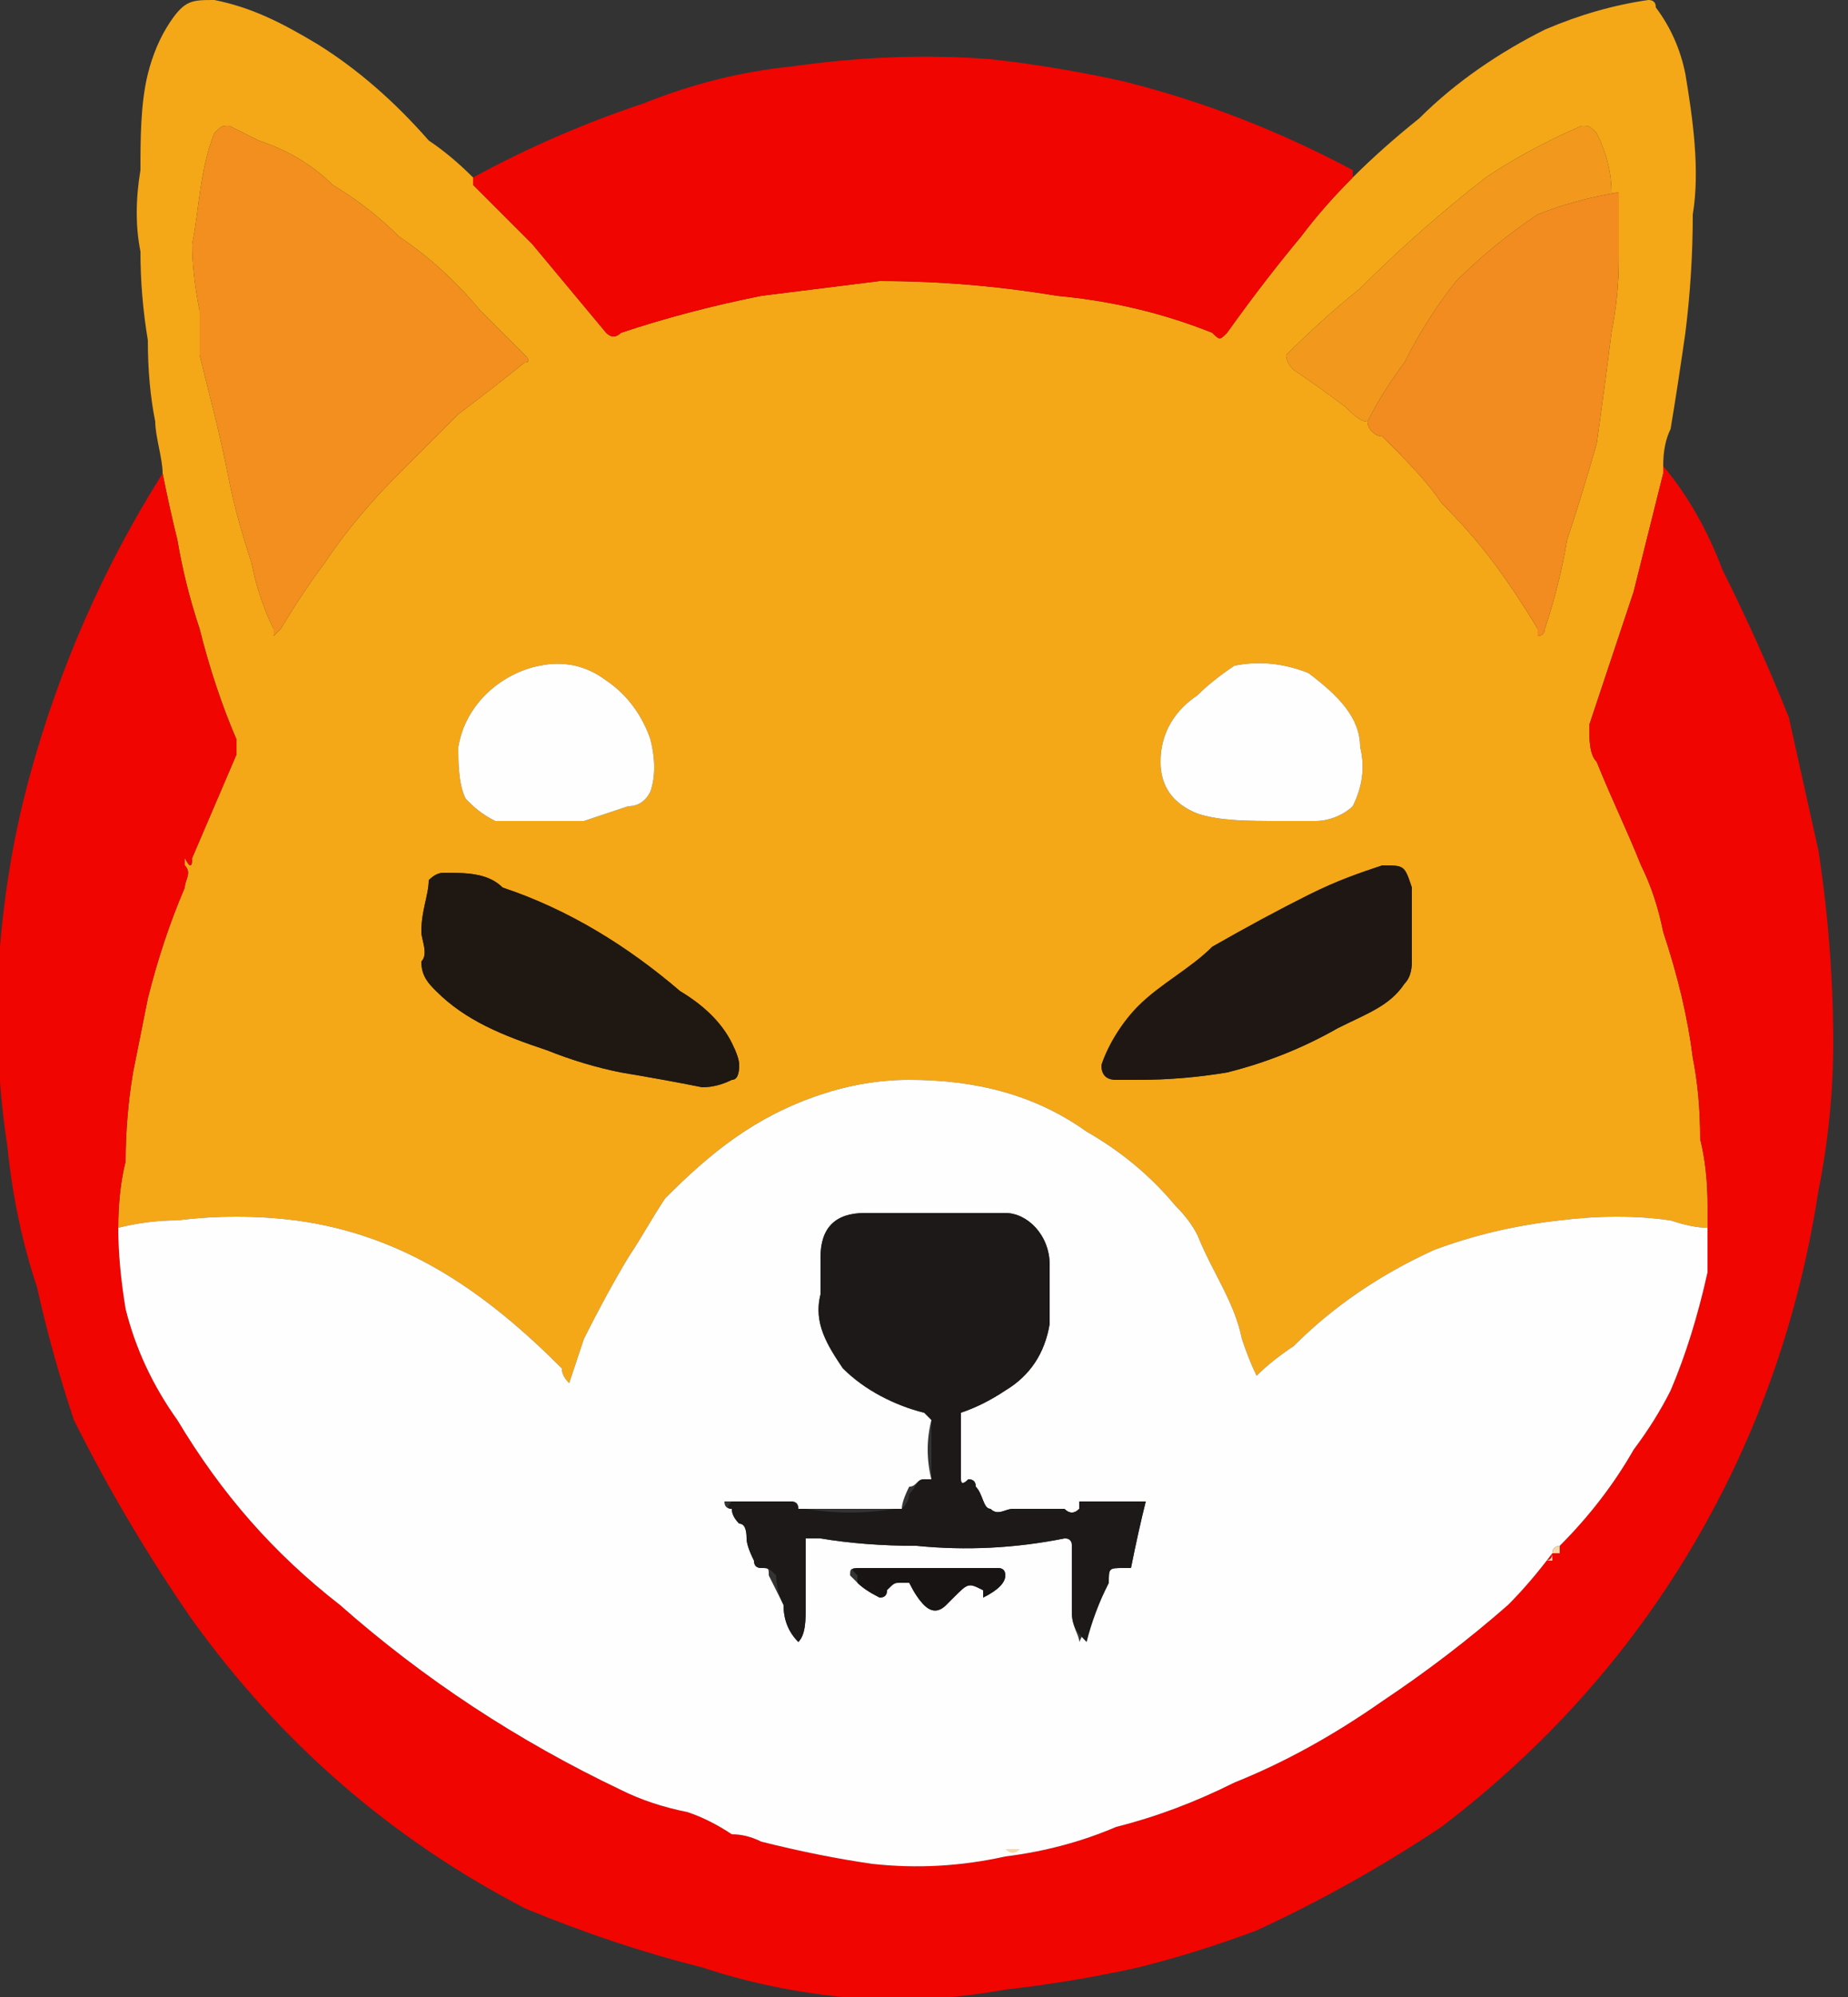 <svg version="1.2" xmlns="http://www.w3.org/2000/svg" viewBox="0 0 25 27" width="25" height="27">
	<rect x="0" y="0" width="25" height="27" fill="#333333" stroke="none"/>
	<title>shib-logo-svg</title>
	<style>
		.s0 { fill: #f4a817 } 
		.s1 { fill: #f00500 } 
		.s2 { fill: #fffefe } 
		.s3 { fill: #f28f1f } 
		.s4 { fill: #f28b20 } 
		.s5 { fill: #1f1712 } 
		.s6 { fill: #1f1713 } 
		.s7 { fill: #f2991d } 
		.s8 { fill: #f6d9a7 } 
		.s9 { fill: #1d1919 } 
		.s10 { fill: #171413 } 
		.s11 { fill: #f7ddb0 } 
	</style>
	<path id="Layer" fill-rule="evenodd" class="s0" d="m18.3 2.4q0.4-0.4 0.9-0.8c0.5-0.5 1.1-0.9 1.7-1.2q0.7-0.3 1.4-0.4 0.1 0 0.1 0.1 0.3 0.4 0.4 0.9c0.1 0.6 0.2 1.3 0.1 1.9q0 0.8-0.1 1.6-0.1 0.7-0.2 1.3-0.1 0.2-0.1 0.5 0 0 0 0.1-0.2 0.8-0.4 1.6-0.3 0.9-0.6 1.8c0 0.2 0 0.4 0.1 0.5 0.2 0.5 0.4 0.9 0.6 1.4q0.2 0.4 0.3 0.9 0.3 0.9 0.4 1.7 0.1 0.5 0.1 1.1 0.1 0.4 0.1 0.9c0 0.1 0 0.2 0 0.3q-0.2 0-0.5-0.1-0.7-0.1-1.5 0-0.9 0.1-1.7 0.4-1.1 0.5-1.9 1.3-0.3 0.2-0.5 0.4-0.1-0.2-0.2-0.5c-0.1-0.5-0.4-0.9-0.6-1.4q-0.1-0.2-0.3-0.4-0.5-0.6-1.2-1c-0.7-0.5-1.5-0.7-2.4-0.7q-0.6 0-1.2 0.2c-0.9 0.3-1.5 0.8-2.1 1.4-0.2 0.3-0.3 0.5-0.5 0.8q-0.3 0.5-0.6 1.1-0.1 0.3-0.2 0.6-0.1-0.1-0.1-0.2c-1-1-2.1-1.8-3.6-2q-0.8-0.1-1.6 0-0.4 0-0.8 0.1 0-0.5 0.1-0.9 0-0.6 0.1-1.2 0.1-0.5 0.2-1 0.2-0.8 0.5-1.5c0-0.1 0.1-0.2 0-0.3q0 0 0-0.1 0.1 0.2 0.1 0 0.3-0.7 0.6-1.4 0-0.1 0-0.2-0.3-0.7-0.5-1.5-0.2-0.6-0.3-1.2-0.1-0.4-0.2-0.9c0-0.2-0.1-0.5-0.1-0.7q-0.1-0.5-0.1-1.1-0.1-0.6-0.1-1.2-0.1-0.5 0-1.1c0-0.4 0-0.9 0.1-1.3q0.1-0.4 0.3-0.7c0.2-0.3 0.3-0.3 0.6-0.3 0.5 0.1 0.9 0.3 1.4 0.6q0.8 0.5 1.5 1.3 0.3 0.2 0.6 0.5 0 0.1 0 0.1 0.4 0.4 0.8 0.8 0.5 0.6 1 1.2 0.1 0.1 0.2 0 0.9-0.3 1.9-0.5 0.8-0.1 1.6-0.2 1.2 0 2.4 0.2 1.1 0.1 2.1 0.5c0.1 0.1 0.1 0.1 0.2 0q0.5-0.7 1-1.3 0.3-0.4 0.7-0.8zm-1 8.7c0.2 0 0.3 0 0.5 0 0.2 0 0.4-0.1 0.5-0.2q0.2-0.4 0.1-0.8c0-0.4-0.3-0.7-0.7-1q-0.5-0.2-1-0.1-0.3 0.2-0.5 0.4c-0.3 0.2-0.5 0.5-0.5 0.9q0 0.5 0.5 0.7c0.3 0.1 0.7 0.1 1.1 0.1zm1.8 1.5c0-0.2 0-0.4 0-0.6-0.1-0.3-0.1-0.3-0.4-0.3-0.3 0.1-0.6 0.2-1 0.4q-0.6 0.3-1.3 0.7c-0.3 0.3-0.7 0.5-1 0.8-0.2 0.2-0.4 0.5-0.5 0.8q0 0.2 0.2 0.2 0.1 0 0.3 0 0.6 0 1.2-0.1 0.8-0.2 1.5-0.6c0.4-0.2 0.7-0.3 0.9-0.6q0.1-0.1 0.1-0.3 0-0.2 0-0.4zm-13.4 0c0 0.1 0.1 0.3 0 0.4 0 0.2 0.1 0.3 0.2 0.4 0.4 0.4 0.9 0.6 1.5 0.8q0.5 0.2 1 0.3 0.6 0.1 1.1 0.2 0.2 0 0.4-0.1 0.1 0 0.1-0.2 0-0.1-0.1-0.3-0.2-0.4-0.7-0.7c-0.7-0.6-1.5-1.1-2.4-1.4-0.2-0.2-0.5-0.2-0.8-0.2q-0.1 0-0.2 0.1c0 0.2-0.1 0.4-0.1 0.7zm-2.6-10.9c-0.1 0-0.1 0-0.2 0.1-0.2 0.5-0.2 1-0.3 1.5q0 0.4 0.1 0.9 0 0.3 0 0.6 0.1 0.4 0.2 0.8 0.1 0.4 0.2 0.9 0.1 0.5 0.3 1.1 0.1 0.5 0.3 0.9 0 0.1 0 0.1 0 0 0.1-0.1 0.3-0.5 0.6-0.9 0.4-0.6 1-1.2 0.4-0.4 0.8-0.8 0.4-0.3 0.9-0.7 0.1 0 0-0.1-0.3-0.3-0.6-0.6-0.5-0.6-1.1-1-0.4-0.4-0.9-0.7-0.4-0.4-1-0.6-0.2-0.1-0.4-0.2zm15.4 4c0 0.1 0.1 0.2 0.2 0.2 0.3 0.3 0.6 0.6 0.8 0.9q0.4 0.4 0.7 0.8 0.3 0.4 0.6 0.9c0 0 0 0.1 0 0.1 0.1 0 0.1-0.1 0.1-0.1q0.2-0.6 0.3-1.2 0.2-0.6 0.4-1.3 0.1-0.7 0.2-1.5 0.1-0.5 0.1-1 0-0.4 0-0.9-0.1 0-0.1 0 0-0.4-0.2-0.8c-0.1-0.1-0.1-0.1-0.2-0.1q-0.7 0.3-1.3 0.7-0.9 0.7-1.7 1.5-0.5 0.4-1 0.9 0 0.1 0.1 0.2 0.3 0.2 0.7 0.5c0.1 0.1 0.2 0.2 0.3 0.2zm-11.1 5.4q0.2 0 0.5 0 0.3-0.1 0.6-0.2 0.2 0 0.3-0.2 0.1-0.3 0-0.7c-0.1-0.3-0.3-0.6-0.6-0.8q-0.4-0.3-0.9-0.2c-0.5 0.1-1 0.5-1.1 1.1 0 0.2 0 0.5 0.1 0.7 0.1 0.1 0.2 0.2 0.4 0.3q0.3 0 0.7 0z"/>
	<path id="Layer" class="s1" d="m23.1 16.6c0-0.1 0-0.2 0-0.3q0-0.5-0.1-0.9 0-0.6-0.1-1.1-0.1-0.8-0.4-1.7-0.1-0.5-0.3-0.9c-0.2-0.5-0.4-0.9-0.6-1.4-0.1-0.1-0.1-0.3-0.1-0.5q0.3-0.9 0.6-1.8 0.2-0.8 0.4-1.6 0-0.1 0-0.1 0.5 0.6 0.8 1.4 0.5 1 0.9 2 0.2 0.9 0.4 1.8 0.2 1.3 0.2 2.6 0 1-0.2 2-0.4 2.6-1.7 4.8-1.3 2.2-3.4 3.8-1.2 0.8-2.5 1.4-0.8 0.3-1.6 0.5-0.9 0.2-1.8 0.3-1.1 0.2-2.2 0.1-1-0.1-1.9-0.4-1.2-0.3-2.4-0.8-2.7-1.4-4.5-3.9-0.9-1.3-1.6-2.7-0.3-0.9-0.5-1.8-0.3-0.9-0.4-1.9-0.2-1.3-0.1-2.7 0.1-1.2 0.4-2.3 0.6-2.2 1.8-4.1 0 0 0 0 0.1 0.5 0.2 0.9 0.1 0.6 0.3 1.2 0.2 0.8 0.5 1.5 0 0.1 0 0.2-0.3 0.7-0.6 1.4 0 0.2-0.1 0 0 0.1 0 0.1c0.1 0.1 0 0.2 0 0.3q-0.3 0.7-0.5 1.5-0.1 0.5-0.2 1-0.1 0.6-0.1 1.2-0.1 0.4-0.1 0.9 0 0.5 0.1 1.1 0.2 0.8 0.7 1.5c0.6 1 1.3 1.8 2.2 2.5q1.7 1.5 3.8 2.5 0.4 0.2 0.9 0.3 0.3 0.1 0.6 0.3 0.2 0 0.4 0.1 0.8 0.2 1.5 0.3 0.9 0.1 1.8-0.1 0.8-0.1 1.5-0.4 0.8-0.2 1.6-0.6 1-0.4 2-1.1 0.9-0.6 1.7-1.3 0.3-0.3 0.6-0.7 0.1 0 0.1 0 0 0 0-0.1 0.6-0.6 1-1.3 0.3-0.4 0.5-0.8 0.3-0.7 0.5-1.6 0-0.3 0-0.6z"/>
	<path id="Layer" class="s1" d="m18.3 2.4q-0.4 0.4-0.7 0.8-0.5 0.6-1 1.3c-0.1 0.1-0.1 0.1-0.2 0q-1-0.4-2.1-0.5-1.2-0.2-2.4-0.2-0.8 0.1-1.6 0.2-1 0.2-1.9 0.5-0.1 0.1-0.2 0-0.5-0.6-1-1.2-0.4-0.4-0.8-0.8 0 0 0-0.1 1.1-0.6 2.3-1 1-0.4 2-0.5 1.4-0.2 2.7-0.1 0.9 0.1 1.8 0.3 1.6 0.4 3.1 1.2 0 0.1 0 0.1z"/>
	<path id="Layer" fill-rule="evenodd" class="s2" d="m21 21q-0.3 0.4-0.6 0.7-0.8 0.7-1.7 1.3-1 0.7-2 1.1-0.8 0.4-1.6 0.6-0.7 0.3-1.5 0.4-0.9 0.2-1.8 0.1-0.7-0.1-1.5-0.3-0.2-0.1-0.4-0.1-0.3-0.2-0.6-0.3-0.5-0.1-0.9-0.3-2.1-1-3.8-2.5c-0.9-0.7-1.6-1.5-2.2-2.5q-0.5-0.7-0.7-1.5-0.1-0.6-0.1-1.1 0.4-0.1 0.8-0.1 0.8-0.1 1.6 0c1.5 0.2 2.6 1 3.6 2q0 0.1 0.1 0.2 0.1-0.3 0.2-0.6 0.3-0.6 0.6-1.1c0.2-0.3 0.3-0.5 0.5-0.8 0.6-0.6 1.2-1.1 2.1-1.4q0.6-0.2 1.2-0.2c0.9 0 1.7 0.2 2.4 0.7q0.7 0.4 1.2 1 0.2 0.2 0.3 0.4c0.2 0.5 0.5 0.9 0.6 1.4q0.1 0.3 0.2 0.5 0.2-0.2 0.5-0.4 0.8-0.8 1.9-1.3 0.8-0.3 1.7-0.4 0.8-0.1 1.5 0 0.3 0.1 0.5 0.1 0 0.3 0 0.6-0.2 0.9-0.5 1.6-0.2 0.4-0.5 0.8-0.4 0.7-1 1.3 0 0.1 0 0.1c0-0.1 0-0.1 0-0.1 0 0-0.1 0-0.1 0.1q0 0 0 0 0 0 0 0zm0 0q0 0 0 0 0 0 0 0zm-0.3 0.3zm0.1-0.1zm-0.2 0.2q0 0 0 0 0 0 0 0 0 0 0 0 0 0 0 0zm-6.7 3.6h-0.1q0.1 0 0.1 0zm-0.3 0q0.1 0 0.2 0c-0.1 0-0.1 0-0.2 0zm1.9-4.7q-0.4 0-0.9 0 0 0 0 0.1-0.1 0.1-0.2 0-0.3 0-0.7 0c-0.1 0-0.2 0.1-0.3 0-0.1 0-0.1-0.2-0.2-0.3q0-0.1-0.1-0.1-0.1 0.1-0.1 0 0-0.4 0-0.8 0 0 0-0.1 0.3-0.1 0.6-0.3 0.5-0.3 0.6-0.9c0-0.3 0-0.6 0-0.8 0-0.4-0.3-0.7-0.6-0.7q-1 0-1.9 0c-0.4 0-0.6 0.2-0.6 0.6q0 0.3 0 0.5c-0.1 0.4 0.1 0.7 0.3 0.9 0.3 0.4 0.7 0.6 1.1 0.7 0 0 0.1 0 0.1 0.1q-0.1 0.4 0 0.8 0 0-0.1 0c-0.1 0-0.1 0.1-0.2 0.1q-0.1 0.2-0.1 0.3-0.1 0-0.1 0-0.6 0-1.2 0-0.1 0-0.1 0 0-0.1-0.1-0.1-0.4 0-0.8 0c0 0 0 0-0.1 0q0 0.1 0.1 0.1 0 0.1 0.1 0.2 0.1 0 0.1 0.2 0 0.1 0.1 0.3 0 0.1 0.1 0.1c0.1 0 0.1 0 0.1 0.1q0.1 0.2 0.2 0.4 0 0.3 0.2 0.5c0.1-0.1 0.1-0.3 0.1-0.5q0-0.5 0-0.9 0.1 0 0.2 0 0.6 0.1 1.3 0.1 1 0.1 2-0.1 0.1-0.1 0.1 0 0 0.5 0 1c0 0.2 0.1 0.3 0.1 0.4q0.2-0.4 0.4-0.8c0-0.2 0-0.2 0.2-0.2q0.1 0 0.1 0 0.1-0.5 0.2-0.9zm-2.9 0.9q-0.5 0-0.9 0c-0.2 0-0.2 0-0.2 0.1q0.1 0.1 0.1 0.1 0.1 0.1 0.3 0.2 0.1 0 0.1-0.1c0-0.2 0.1-0.1 0.2-0.1q0.1 0 0.1 0 0.1 0.2 0.2 0.3c0.1 0.1 0.2 0.1 0.3 0q0.1-0.1 0.1-0.1c0.2-0.2 0.2-0.2 0.4-0.1q0 0.1 0 0.1c0.2-0.1 0.3-0.2 0.3-0.3q0-0.1-0.1-0.1-0.5 0-0.9 0zm8.4-0.2q0 0 0 0 0 0 0 0 0 0 0 0-0.1 0.1-0.1 0.1 0 0 0 0 0 0 0 0 0 0 0 0 0 0 0 0 0 0 0 0 0 0 0.1-0.1zm-0.2 0.2q0.1 0 0 0 0 0 0 0 0 0 0 0 0 0 0 0zm-0.1 0.1q0 0 0 0 0-0.1 0 0 0 0 0 0 0 0 0 0zm-0.1 0.1z"/>
	<path id="Layer" class="s3" d="m3.1 1.7q0.2 0.1 0.4 0.2 0.6 0.2 1 0.6 0.5 0.3 0.9 0.7 0.6 0.4 1.1 1 0.3 0.3 0.6 0.6 0.1 0.1 0 0.1-0.5 0.4-0.9 0.7-0.4 0.4-0.8 0.8-0.6 0.6-1 1.2-0.3 0.4-0.6 0.9-0.1 0.1-0.1 0.1 0 0 0-0.1-0.2-0.4-0.3-0.9-0.2-0.6-0.3-1.1-0.1-0.5-0.2-0.9-0.1-0.4-0.2-0.8 0-0.3 0-0.6-0.1-0.5-0.1-0.9c0.1-0.5 0.1-1 0.3-1.5 0.1-0.1 0.1-0.1 0.2-0.1z"/>
	<path id="Layer" class="s4" d="m21.9 2.6q0 0.5 0 0.9 0 0.5-0.1 1-0.1 0.8-0.2 1.5-0.2 0.7-0.4 1.3-0.1 0.6-0.3 1.2c0 0 0 0.1-0.1 0.1 0 0 0-0.1 0-0.1q-0.3-0.5-0.6-0.9-0.3-0.4-0.7-0.8c-0.2-0.3-0.5-0.6-0.8-0.9-0.1 0-0.2-0.1-0.2-0.2q0 0 0 0 0.2-0.4 0.5-0.8 0.3-0.6 0.7-1.1 0.5-0.5 1.1-0.9 0.5-0.2 1.1-0.3z"/>
	<path id="Layer" class="s5" d="m5.7 12.6c0-0.3 0.1-0.5 0.1-0.7q0.1-0.1 0.2-0.1c0.3 0 0.6 0 0.8 0.2 0.9 0.3 1.7 0.8 2.4 1.4q0.5 0.3 0.7 0.7 0.1 0.2 0.1 0.3 0 0.2-0.1 0.2-0.2 0.1-0.4 0.1-0.5-0.1-1.1-0.2-0.5-0.1-1-0.3c-0.6-0.2-1.1-0.4-1.5-0.8-0.1-0.1-0.2-0.2-0.2-0.4 0.1-0.1 0-0.3 0-0.4z"/>
	<path id="Layer" class="s6" d="m19.1 12.6q0 0.2 0 0.4 0 0.2-0.1 0.3c-0.2 0.3-0.5 0.4-0.9 0.6q-0.7 0.4-1.5 0.6-0.6 0.1-1.2 0.1-0.2 0-0.3 0-0.2 0-0.2-0.2c0.1-0.3 0.3-0.6 0.5-0.8 0.3-0.3 0.7-0.5 1-0.8q0.7-0.4 1.3-0.7c0.4-0.2 0.7-0.3 1-0.4 0.3 0 0.3 0 0.4 0.3 0 0.2 0 0.4 0 0.6z"/>
	<path id="Layer" class="s7" d="m21.9 2.6q-0.6 0.1-1.1 0.3-0.6 0.4-1.1 0.9-0.4 0.5-0.7 1.1-0.3 0.4-0.5 0.8 0 0 0 0c-0.1 0-0.2-0.1-0.3-0.2q-0.4-0.3-0.7-0.5-0.1-0.1-0.1-0.2 0.5-0.5 1-0.9 0.8-0.8 1.7-1.5 0.6-0.4 1.3-0.7c0.1 0 0.1 0 0.2 0.1q0.2 0.4 0.2 0.8 0 0 0.1 0z"/>
	<path id="Layer" class="s2" d="m17.3 11.1c-0.4 0-0.8 0-1.1-0.1q-0.5-0.2-0.5-0.7c0-0.4 0.2-0.7 0.5-0.9q0.2-0.2 0.5-0.4 0.5-0.1 1 0.1c0.4 0.3 0.7 0.6 0.7 1q0.1 0.4-0.1 0.8c-0.1 0.1-0.3 0.2-0.5 0.2-0.2 0-0.3 0-0.5 0z"/>
	<path id="Layer" class="s2" d="m7.4 11.1q-0.4 0-0.7 0c-0.2-0.1-0.3-0.2-0.4-0.3-0.1-0.2-0.1-0.5-0.1-0.7 0.1-0.6 0.6-1 1.1-1.1q0.5-0.1 0.9 0.2c0.3 0.2 0.5 0.5 0.6 0.8q0.1 0.4 0 0.7-0.1 0.2-0.3 0.2-0.3 0.1-0.6 0.2-0.3 0-0.5 0z"/>
	<path id="Layer" class="s8" d="m21 21c0-0.1 0.1-0.1 0.1-0.1 0 0 0 0 0 0.1q0 0 0 0 0 0-0.1 0z"/>
	<path id="Layer" class="s2" d="m21 21q0.1 0 0.1 0 0 0-0.1 0 0 0 0 0 0 0 0 0z"/>
	<path id="Layer" class="s9" d="m15.5 20.3q-0.1 0.4-0.2 0.9 0 0-0.1 0c-0.2 0-0.2 0-0.2 0.2q-0.2 0.4-0.3 0.8c-0.1-0.1-0.2-0.2-0.2-0.4q0-0.5 0-0.9 0-0.1-0.1-0.1-1 0.2-2 0.1-0.7 0-1.3-0.1-0.1 0-0.2 0 0 0.5 0 0.9c0 0.2 0 0.4-0.1 0.5q-0.2-0.2-0.2-0.5-0.1-0.2-0.1-0.4c-0.1-0.1-0.1-0.1-0.2-0.1q-0.1 0-0.1-0.1-0.1-0.2-0.1-0.3 0-0.2-0.1-0.2-0.1-0.1-0.1-0.2-0.1 0 0-0.1c0 0 0 0 0 0q0.4 0 0.8 0 0.1 0 0.1 0.1 0 0 0.1 0 0.6 0.1 1.2 0 0.1 0 0.1 0 0.1-0.1 0.1-0.2c0.1-0.1 0.1-0.2 0.2-0.2q0.1 0 0.1 0 0-0.4 0-0.8c0 0-0.1-0.1-0.1-0.1-0.4-0.1-0.8-0.3-1.1-0.6-0.2-0.3-0.4-0.6-0.3-1q0-0.2 0-0.5c0-0.4 0.2-0.6 0.6-0.6q0.9 0 1.9 0c0.3 0 0.6 0.3 0.6 0.7 0 0.2 0 0.5 0 0.8q-0.1 0.6-0.6 0.9-0.3 0.2-0.6 0.3 0 0.1 0 0.1 0 0.4 0 0.8 0 0.1 0.1 0 0.1 0 0.1 0.1c0.1 0.1 0.1 0.3 0.2 0.3 0.1 0.1 0.2 0 0.3 0q0.4 0 0.7 0 0.1 0.1 0.2 0 0-0.1 0-0.1 0.5 0 0.9 0z"/>
	<path id="Layer" class="s10" d="m12.6 21.2q0.4 0 0.9 0 0.1 0 0.1 0.1c0 0.1-0.1 0.2-0.3 0.3q0 0 0-0.1c-0.2-0.1-0.2-0.1-0.4 0.1q0 0-0.1 0.1c-0.1 0.1-0.2 0.1-0.3 0q-0.1-0.1-0.2-0.3 0 0-0.1 0c-0.1 0-0.1 0-0.2 0.1q0 0.1-0.1 0.1-0.2-0.1-0.3-0.2 0 0 0-0.1c-0.1-0.1-0.1-0.1 0.1-0.1q0.4 0 0.9 0z"/>
	<path id="Layer" class="s8" d="m13.6 25c0.1 0 0.1 0 0.2 0q-0.1 0.1-0.2 0z"/>
	<path id="Layer" class="s8" d="m13.9 25q0 0-0.1 0z"/>
	<path id="Layer" class="s8" d="m21 21q0 0 0 0 0 0 0 0 0 0 0 0z"/>
	<path id="Layer" class="s8" d="m20.9 21.1q0 0 0 0 0 0 0 0z"/>
	<path id="Layer" class="s11" d="m20.9 21.1q0 0 0 0 0 0 0 0 0 0 0 0z"/>
	<path id="Layer" class="s11" d="m20.6 21.4q0 0 0 0 0 0 0 0 0 0 0 0 0 0 0 0z"/>
	<path id="Layer" class="s8" d="m21 21.1q0-0.1 0-0.1 0 0 0 0 0 0 0 0.1z"/>
	<path id="Layer" class="s8" d="m20.9 21.1q0.1 0 0.1-0.1 0 0.1 0 0.1 0 0-0.1 0z"/>
	<path id="Layer" class="s11" d="m20.8 21.2q0 0 0 0 0.1 0 0 0z"/>
	<path id="Layer" class="s11" d="m20.8 21.2q0 0 0 0 0 0 0 0 0 0 0 0z"/>
	<path id="Layer" class="s11" d="m20.8 21.2z"/>
	<path id="Layer" class="s11" d="m20.7 21.3q0 0 0.1 0 0 0-0.1 0z"/>
	<path id="Layer" class="s11" d="m20.7 21.3q0 0 0 0 0 0 0 0 0 0 0 0z"/>
	<path id="Layer" class="s11" d="m20.7 21.3z"/>
	<path id="Layer" class="s11" d="m20.6 21.4z"/>
</svg>